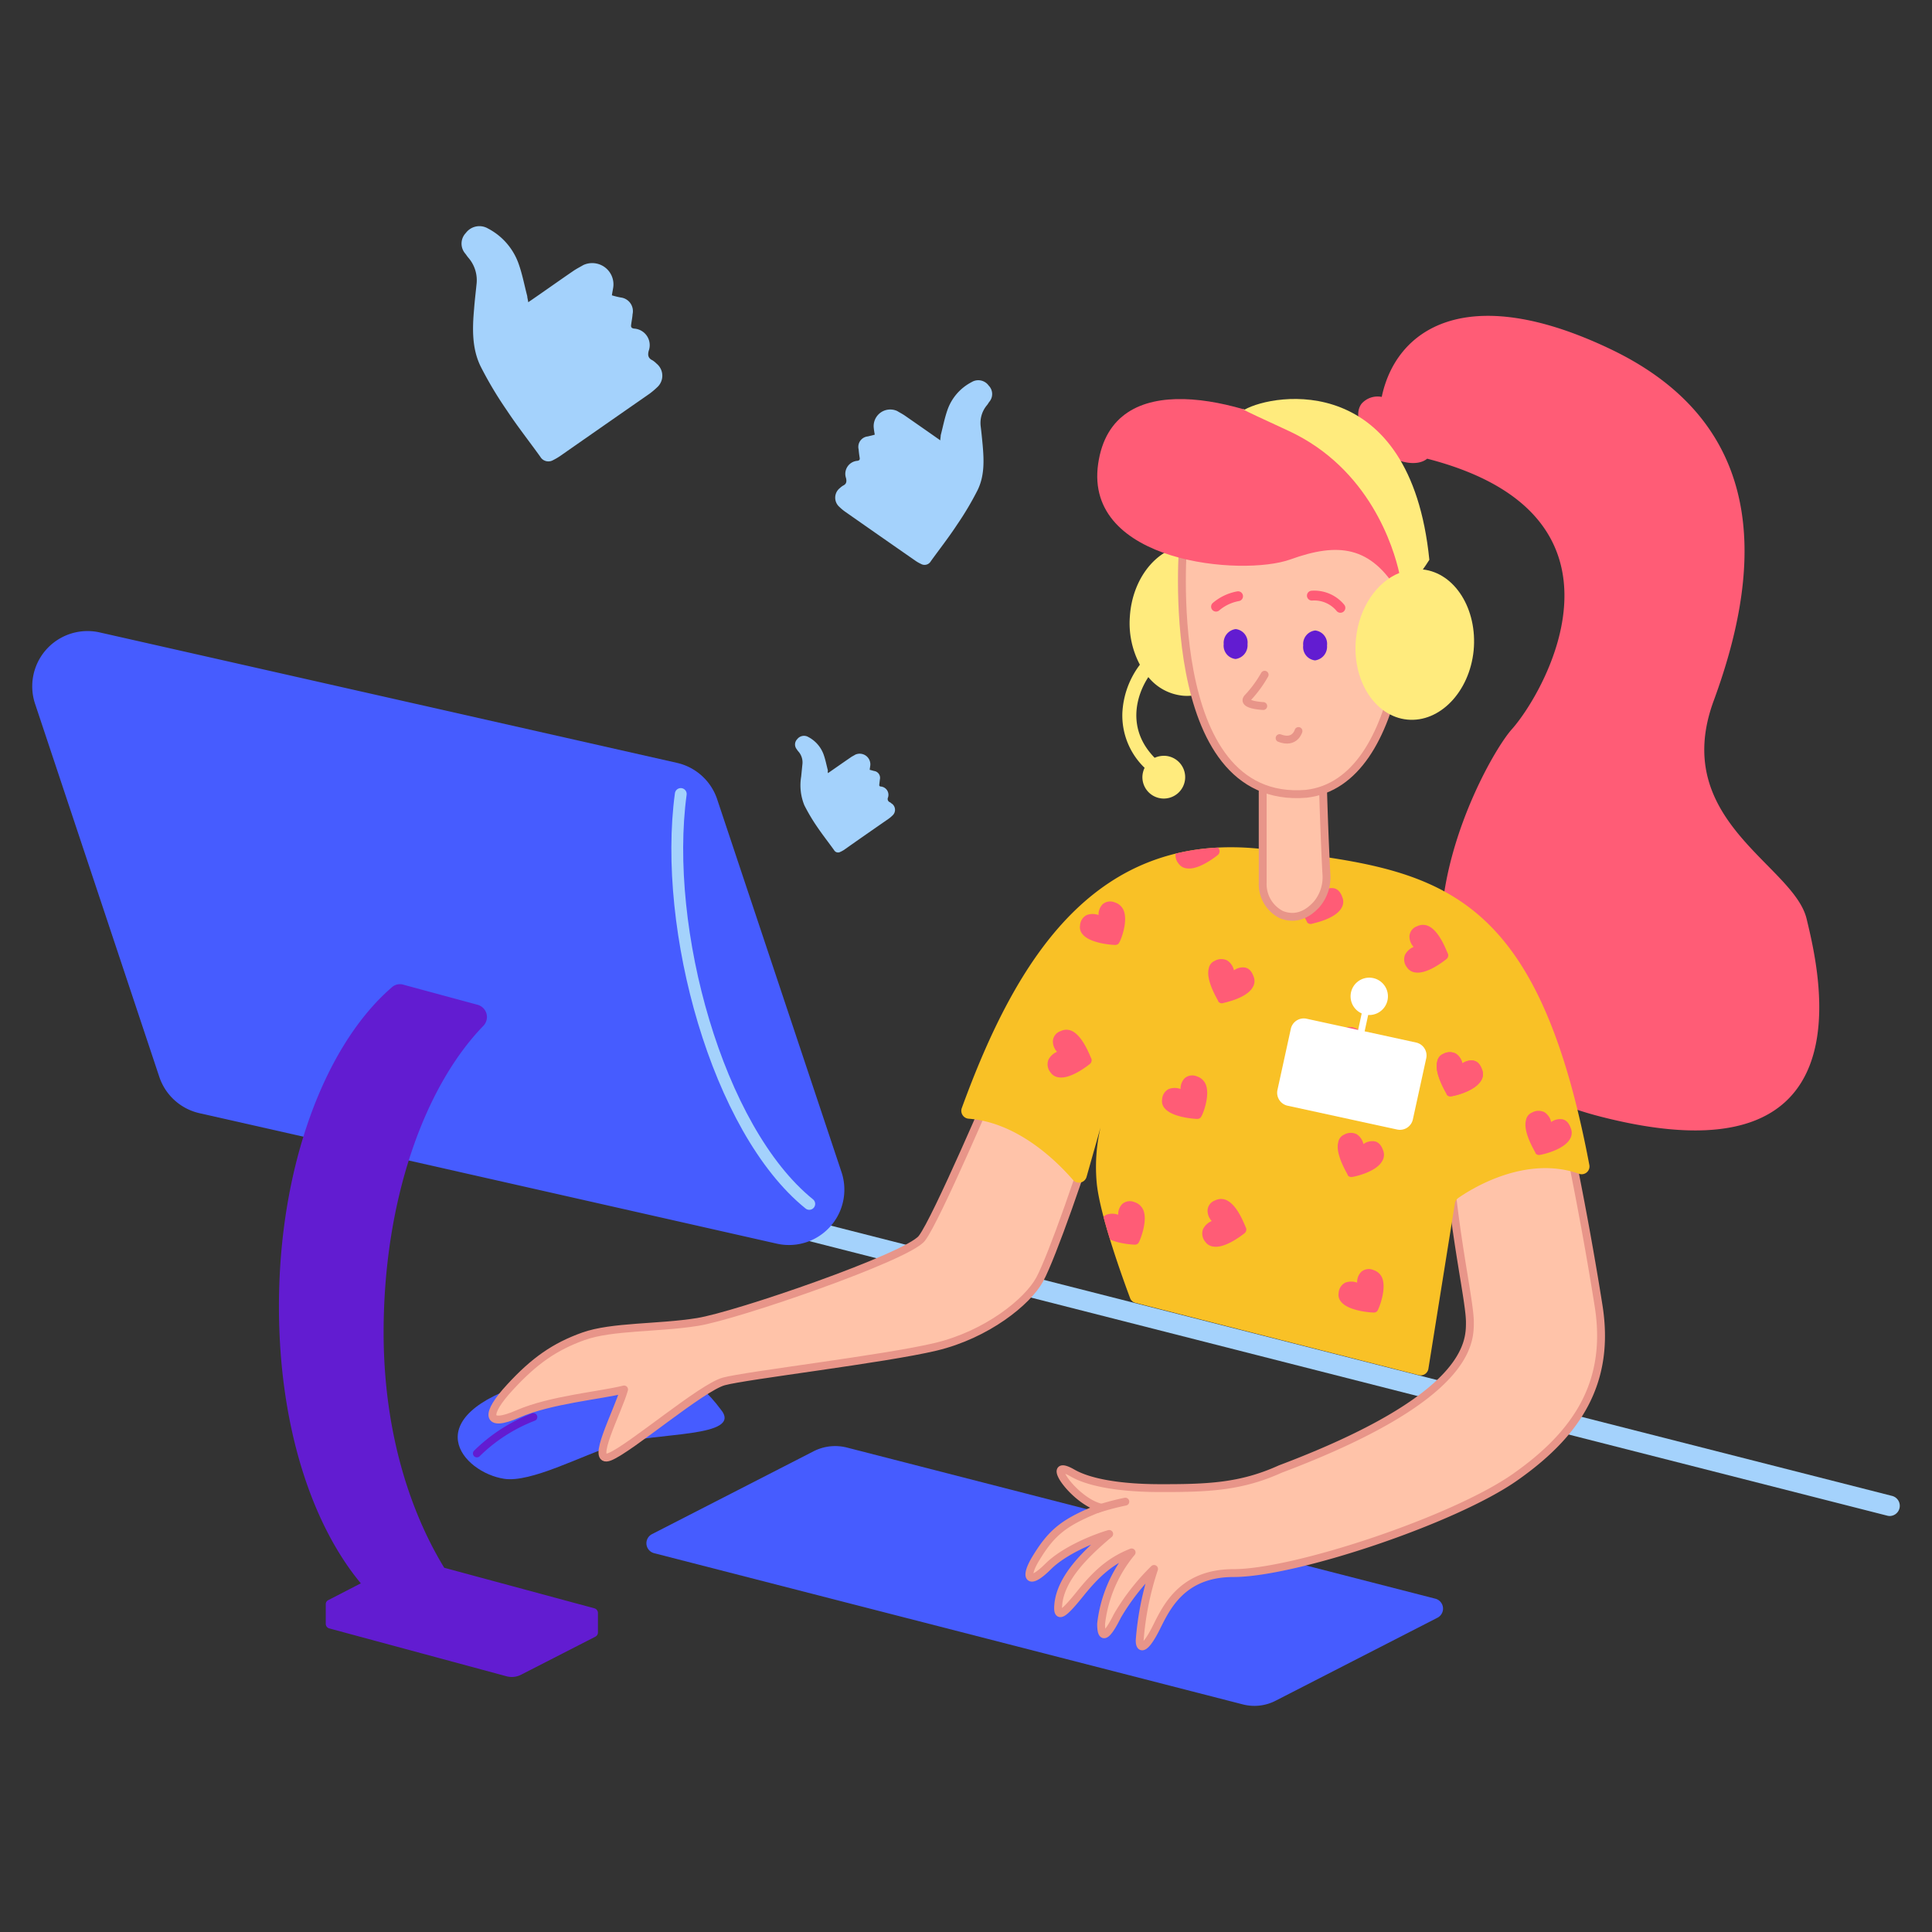 <svg xmlns="http://www.w3.org/2000/svg" xmlns:xlink="http://www.w3.org/1999/xlink" viewBox="0 0 300 300"><rect x="0" y="0" width="300" height="300" fill="#333333" stroke="none"/><defs><style>.a,.k,.l,.n,.o{fill:none;}.b{fill:#a4d2fc;}.c{fill:#465cff;}.d,.i{fill:#ffc3a9;}.d,.i,.k{stroke:#e89589;}.d,.k,.l,.n,.o{stroke-linecap:round;stroke-linejoin:round;}.d,.i,.k,.o{stroke-width:1.222px;}.e{fill:#ff5c76;}.f{fill:#f9c126;}.g{clip-path:url(#a);}.h{fill:#ffeb7d;}.i{stroke-miterlimit:10;}.j{fill:#621cd1;}.l{stroke:#ff5c76;stroke-width:1.528px;}.m{fill:#fff;}.n{stroke:#a4d2fc;stroke-width:1.833px;}.o{stroke:#621cd1;}</style><clipPath id="a"><path class="a" d="M150.414,173.711a1.232,1.232,0,0,1-1.069-1.65c8.525-23.377,20.84-43.269,47.027-40.183,26.341,3.117,42.078,5.011,50.42,49.014a1.211,1.211,0,0,1-1.589,1.375c-8.342-2.964-16.807,2.383-18.762,3.758a1.265,1.265,0,0,0-.52.795L221.8,212.549a1.218,1.218,0,0,1-1.5.978l-43.971-11.215a1.192,1.192,0,0,1-.856-.764c-.947-2.536-4.614-12.528-5.164-17.753A26.976,26.976,0,0,1,171.56,172.7l-2.842,10.054a1.225,1.225,0,0,1-2.109.458C163.981,180.189,157.962,174.291,150.414,173.711Z"/></clipPath></defs><title>Support Team</title><path class="b" d="M293.422,235.406a1.819,1.819,0,0,1-.4-.061L104.059,187.217a1.579,1.579,0,1,1,.794-3.056l188.966,48.128a1.585,1.585,0,0,1-.4,3.117Z"/><path class="c" d="M192.95,264.649l-91.366-23.468a1.591,1.591,0,0,1-.337-2.964l25.088-12.864a7.368,7.368,0,0,1,5.164-.581l91.366,23.468a1.591,1.591,0,0,1,.336,2.964l-25.087,12.865A7.2,7.2,0,0,1,192.95,264.649Z"/><path class="c" d="M78.3,229.631c-6.448-.978-14.056-9.595,4.064-15.035,12.406-3.728,22.215-5.653,29.518,4.217,3.789,4.492-10.45,3.545-16.134,5.44S82.424,230.242,78.3,229.631Z"/><path class="d" d="M225.065,181.258c.948,11.4,3.178,20.9,3.178,24.049s0,11.7-29.426,22.8c-6.142,2.78-11.215,2.994-19.1,2.964-5.53-.031-10.45-.764-13.2-2.353-4.553-2.6.305,4.431,4.431,5.378-5.684,2.231-7.609,3.789-10.115,7.914-1.8,2.964-1.131,4.278,1.9,1.253,2.536-2.536,7.272-4.431,9.5-5.072-3.789,3.178-7.609,6.967-7.914,11.092-.184,2.231.947,1.253,3.483-1.9s4.737-5.072,7.915-6.325a21.08,21.08,0,0,0-4.737,11.092c0,3.484,1.65.52,2.536-1.253a34.567,34.567,0,0,1,5.684-7.272,46.139,46.139,0,0,0-2.231,11.092c0,1.589.948,1.253,2.537-1.894,1.589-3.178,4-8.556,12.039-8.556,9.5,0,34.194-8.22,43.7-14.882s14.881-14.576,12.987-26.585-4.125-22.795-4.125-22.795S232.491,170.013,225.065,181.258Z"/><path class="d" d="M170.368,234.336a39.291,39.291,0,0,1,4.37-1.161"/><path class="d" d="M170.307,173.986c-1.895,6.661-6.967,21.207-8.862,24.69s-8.22,8.556-16.134,10.451-29.427,4.43-32.91,5.378-14.576,10.45-17.723,11.7c-3.178,1.253,1.252-6.967,2.23-10.45-3.789.947-11.4,1.589-16.47,3.789-5.073,2.23-5.073,0-1.253-4.126,3.789-4.125,6.967-6.325,11.4-7.914s11.7-1.253,17.723-2.231c6.02-.947,32.605-10.114,34.835-12.986,2.231-2.842,11.4-24.385,11.4-24.385S166.487,165.766,170.307,173.986Z"/><path class="e" d="M280.527,142.665c-2.017-8.373-21.268-15.248-14.423-33.858s9.9-42.2-15.982-54.575c-22.429-10.726-33.368-3.117-35.568,7.4a3.326,3.326,0,0,0-3.117,1.039c-1.345,1.741-.061,4.95,2.842,7.211,2.689,2.078,5.806,2.6,7.333,1.345,34.163,8.8,18.243,36.3,13.14,42.016s-28.388,49.319,13.751,60.137C290.672,184.223,282.544,151.037,280.527,142.665Z"/><path class="f" d="M150.414,173.711a1.232,1.232,0,0,1-1.069-1.65c8.525-23.377,20.84-43.269,47.027-40.183,26.341,3.117,42.078,5.011,50.42,49.014a1.211,1.211,0,0,1-1.589,1.375c-8.342-2.964-16.807,2.383-18.762,3.758a1.265,1.265,0,0,0-.52.795L221.8,212.549a1.218,1.218,0,0,1-1.5.978l-43.971-11.215a1.192,1.192,0,0,1-.856-.764c-.947-2.536-4.614-12.528-5.164-17.753A26.976,26.976,0,0,1,171.56,172.7l-2.842,10.054a1.225,1.225,0,0,1-2.109.458C163.981,180.189,157.962,174.291,150.414,173.711Z"/><g class="g"><path class="e" d="M177.488,187.8a2.2,2.2,0,0,0-1.314-1.131,1.816,1.816,0,0,0-1.9.275,2.276,2.276,0,0,0-.641,1.681,2.7,2.7,0,0,0-1.834,0,1.911,1.911,0,0,0-1.039,1.619,1.642,1.642,0,0,0,.428,1.406c1.192,1.406,4.614,1.619,4.981,1.619h.061a.662.662,0,0,0,.642-.427C177,192.626,178.313,189.509,177.488,187.8Z"/><path class="e" d="M214.615,180.311a1.834,1.834,0,0,0,.153-1.68c-.336-.978-.856-1.314-1.314-1.406a2.348,2.348,0,0,0-1.742.428,2.447,2.447,0,0,0-1.039-1.528,2.075,2.075,0,0,0-1.956.061,1.545,1.545,0,0,0-.916,1.192c-.489,1.8,1.314,4.706,1.466,5.042v.061a.688.688,0,0,0,.7.275C210.4,182.7,213.668,181.992,214.615,180.311Z"/><path class="e" d="M190.383,186.331a2.022,2.022,0,0,0-1.681.061,1.734,1.734,0,0,0-1.191,1.528,2.354,2.354,0,0,0,.641,1.681,2.676,2.676,0,0,0-1.344,1.252,1.989,1.989,0,0,0,.336,1.956,1.775,1.775,0,0,0,1.314.764c1.833.275,4.492-1.833,4.828-2.108h0a.76.76,0,0,0,.214-.764C193.255,190.242,192.186,187.1,190.383,186.331Z"/><path class="e" d="M166.365,160.052a2.022,2.022,0,0,0-1.681.061,1.734,1.734,0,0,0-1.191,1.528,2.352,2.352,0,0,0,.641,1.68,2.678,2.678,0,0,0-1.344,1.253,1.989,1.989,0,0,0,.336,1.956,1.775,1.775,0,0,0,1.314.764c1.833.275,4.492-1.834,4.828-2.109h0a.759.759,0,0,0,.214-.764C169.237,163.932,168.107,160.785,166.365,160.052Z"/><path class="e" d="M211.712,160.785a2.2,2.2,0,0,0-1.314-1.131,1.816,1.816,0,0,0-1.9.275,2.28,2.28,0,0,0-.641,1.681,2.7,2.7,0,0,0-1.834,0,1.915,1.915,0,0,0-1.039,1.62,1.639,1.639,0,0,0,.428,1.405c1.192,1.406,4.614,1.62,4.981,1.62h.061a.663.663,0,0,0,.642-.428C211.223,165.613,212.506,162.527,211.712,160.785Z"/><path class="e" d="M229.985,167.783a1.836,1.836,0,0,0,.153-1.681c-.336-.978-.856-1.314-1.314-1.406a2.357,2.357,0,0,0-1.742.428,2.447,2.447,0,0,0-1.039-1.528,2.076,2.076,0,0,0-1.955.061,1.548,1.548,0,0,0-.917,1.192c-.489,1.8,1.314,4.706,1.467,5.042v.061a.686.686,0,0,0,.7.275C225.768,170.2,229.007,169.463,229.985,167.783Z"/><path class="e" d="M221.735,143.765a2.022,2.022,0,0,0-1.681.061,1.734,1.734,0,0,0-1.192,1.528,2.353,2.353,0,0,0,.642,1.68,2.684,2.684,0,0,0-1.345,1.253,1.99,1.99,0,0,0,.337,1.956,1.775,1.775,0,0,0,1.314.764c1.833.275,4.491-1.834,4.828-2.109h0a.759.759,0,0,0,.214-.764C224.607,147.676,223.538,144.529,221.735,143.765Z"/><path class="e" d="M211.712,160.785a2.2,2.2,0,0,0-1.314-1.131,1.816,1.816,0,0,0-1.9.275,2.28,2.28,0,0,0-.641,1.681,2.7,2.7,0,0,0-1.834,0,1.915,1.915,0,0,0-1.039,1.62,1.639,1.639,0,0,0,.428,1.405c1.192,1.406,4.614,1.62,4.981,1.62h.061a.663.663,0,0,0,.642-.428C211.223,165.613,212.506,162.527,211.712,160.785Z"/><path class="e" d="M229.985,167.783a1.836,1.836,0,0,0,.153-1.681c-.336-.978-.856-1.314-1.314-1.406a2.357,2.357,0,0,0-1.742.428,2.447,2.447,0,0,0-1.039-1.528,2.076,2.076,0,0,0-1.955.061,1.548,1.548,0,0,0-.917,1.192c-.489,1.8,1.314,4.706,1.467,5.042v.061a.686.686,0,0,0,.7.275C225.768,170.2,229.007,169.463,229.985,167.783Z"/><path class="e" d="M174.432,141.259a2.2,2.2,0,0,0-1.314-1.131,1.814,1.814,0,0,0-1.894.275,2.277,2.277,0,0,0-.642,1.681,2.7,2.7,0,0,0-1.834,0,1.917,1.917,0,0,0-1.039,1.62,1.642,1.642,0,0,0,.428,1.405c1.192,1.406,4.614,1.62,4.981,1.62h.061a.663.663,0,0,0,.642-.428C174,146.087,175.257,143,174.432,141.259Z"/><path class="e" d="M194.508,153.329a1.836,1.836,0,0,0,.153-1.681c-.336-.977-.856-1.314-1.314-1.405a2.348,2.348,0,0,0-1.742.428,2.445,2.445,0,0,0-1.039-1.528,2.073,2.073,0,0,0-1.955.061,1.548,1.548,0,0,0-.917,1.192c-.489,1.8,1.314,4.705,1.467,5.042v.061a.686.686,0,0,0,.7.275C190.291,155.651,193.53,155.01,194.508,153.329Z"/><path class="e" d="M186.227,127.6a2.019,2.019,0,0,0-1.68.061,1.734,1.734,0,0,0-1.192,1.528A2.359,2.359,0,0,0,184,130.87a2.676,2.676,0,0,0-1.344,1.252,1.989,1.989,0,0,0,.336,1.956,1.775,1.775,0,0,0,1.314.764c1.833.275,4.492-1.833,4.828-2.108h0a.76.76,0,0,0,.214-.764C189.1,131.511,188,128.364,186.227,127.6Z"/><path class="e" d="M187.174,168.272a2.2,2.2,0,0,0-1.314-1.131,1.814,1.814,0,0,0-1.894.275,2.281,2.281,0,0,0-.642,1.681,2.7,2.7,0,0,0-1.833,0,1.911,1.911,0,0,0-1.039,1.619,1.642,1.642,0,0,0,.428,1.406c1.191,1.4,4.614,1.619,4.98,1.619h.062a.66.66,0,0,0,.641-.427C186.747,173.1,188,170.013,187.174,168.272Z"/><path class="e" d="M208.29,141.015a1.836,1.836,0,0,0,.152-1.681c-.336-.978-.855-1.314-1.314-1.406a2.345,2.345,0,0,0-1.741.428,2.447,2.447,0,0,0-1.039-1.528,2.075,2.075,0,0,0-1.956.061,1.548,1.548,0,0,0-.917,1.192c-.489,1.8,1.314,4.706,1.467,5.042v.061a.688.688,0,0,0,.7.275C204.073,143.337,207.312,142.7,208.29,141.015Z"/><path class="e" d="M214.584,198.34a2.2,2.2,0,0,0-1.314-1.131,1.814,1.814,0,0,0-1.894.275,2.281,2.281,0,0,0-.642,1.681,2.7,2.7,0,0,0-1.833,0,1.913,1.913,0,0,0-1.039,1.62,1.639,1.639,0,0,0,.428,1.405c1.191,1.406,4.614,1.62,4.98,1.62h.061a.661.661,0,0,0,.642-.428C214.1,203.168,215.379,200.112,214.584,198.34Z"/><path class="e" d="M243.767,176.889a1.836,1.836,0,0,0,.152-1.681c-.336-.978-.855-1.314-1.314-1.406a2.353,2.353,0,0,0-1.741.428,2.45,2.45,0,0,0-1.039-1.528,2.078,2.078,0,0,0-1.956.062,1.545,1.545,0,0,0-.917,1.191c-.489,1.8,1.314,4.706,1.467,5.042v.061a.688.688,0,0,0,.7.275C239.519,179.272,242.789,178.569,243.767,176.889Z"/></g><path class="d" d="M205.417,117.394c-.214.275.306,14.178.55,18.395a6.488,6.488,0,0,1-1.528,4.645c-1.222,1.344-3.055,2.536-5.469,1.589a5.3,5.3,0,0,1-2.9-4.889V117.18"/><path class="h" d="M183.874,108.043c5.073.306,9.473-4.675,9.87-11.123s-3.392-11.947-8.434-12.253c-5.072-.306-9.472,4.675-9.87,11.123A13.722,13.722,0,0,0,177,103.215a13.494,13.494,0,0,0-2.72,7.487,11.287,11.287,0,0,0,3.453,8.525,3.48,3.48,0,0,0-.336,1.253,3.321,3.321,0,1,0,3.514-3.117,3.573,3.573,0,0,0-1.619.306c-4.37-4.462-2.873-9.656-.978-12.529A7.887,7.887,0,0,0,183.874,108.043Z"/><path class="i" d="M183.752,83.934s-3.728,41.191,19.068,39.327c15.706-1.773,16.959-32.91,14.484-43.422"/><path class="j" d="M204.225,97.9a2.083,2.083,0,0,1,1.834,2.323,2.146,2.146,0,0,1-1.864,2.322,2.083,2.083,0,0,1-1.834-2.322A2.124,2.124,0,0,1,204.225,97.9Z"/><path class="k" d="M196.372,104.774a18.444,18.444,0,0,1-2.6,3.544c-1.1,1.161,2.383,1.314,2.383,1.314"/><path class="l" d="M208.137,94.384a5.264,5.264,0,0,0-4.431-1.894"/><path class="k" d="M201.628,113.513s-.55,2.017-2.933,1.1"/><path class="j" d="M191.88,97.684a2.083,2.083,0,0,1,1.834,2.323,2.146,2.146,0,0,1-1.864,2.322,2.083,2.083,0,0,1-1.834-2.322A2.146,2.146,0,0,1,191.88,97.684Z"/><path class="l" d="M192.247,92.581a7.3,7.3,0,0,0-3.422,1.62"/><path class="e" d="M217.182,92c1.039-6.6-1.742-17.876-13.109-23.957s-31.322-11.429-33.552,3.972,22.4,17.54,29.854,14.851S212.873,84.759,217.182,92Z"/><path class="h" d="M220.94,88.425c.306-.427.642-.916,1.009-1.5-2.964-29.365-24.11-25.912-28.694-23.315,0,0-2.414-.947,6.784,3.27,12.651,5.836,16.379,18.212,17.234,22.093-3.483,1.405-6.233,5.347-6.722,10.206-.642,6.447,2.933,12.07,7.975,12.559s9.656-4.309,10.3-10.726C229.435,94.6,225.921,88.976,220.94,88.425Z"/><path class="b" d="M82.027,46.929c2.414-1.65,4.675-3.27,7-4.859.488-.336,1.038-.611,1.558-.917a3.3,3.3,0,0,1,4.645,3.423c-.061.428-.153.825-.214,1.283a12.579,12.579,0,0,0,1.375.336,2.137,2.137,0,0,1,1.833,2.6c-.03.519-.153,1.069-.214,1.589-.061.366,0,.58.459.641a2.573,2.573,0,0,1,2.261,3.453c-.183.7-.061,1.162.581,1.467a3.643,3.643,0,0,1,.641.52,2.418,2.418,0,0,1,.061,3.7,11.541,11.541,0,0,1-1.161.978q-6.921,4.812-13.812,9.625a9.349,9.349,0,0,1-1.191.7,1.453,1.453,0,0,1-1.956-.55c-1.711-2.383-3.545-4.706-5.2-7.211a58.844,58.844,0,0,1-4.064-6.815c-1.375-2.811-1.283-5.928-1.008-8.983.091-1.253.244-2.445.366-3.7a5.316,5.316,0,0,0-1.283-4.217c-.183-.214-.306-.428-.458-.611a2.378,2.378,0,0,1,.091-3.208,2.627,2.627,0,0,1,3.423-.7,9.9,9.9,0,0,1,4.828,5.653c.55,1.589.855,3.239,1.283,4.858C81.874,46.226,81.966,46.5,82.027,46.929Z"/><path class="b" d="M146.075,67.585c.336-1.283.581-2.566,1.008-3.819a7.752,7.752,0,0,1,3.789-4.431,1.984,1.984,0,0,1,2.659.55,1.864,1.864,0,0,1,.092,2.506c-.123.152-.214.336-.337.489a4.288,4.288,0,0,0-1.008,3.3c.122.978.214,1.925.306,2.9.214,2.414.305,4.828-.8,7.058a47.464,47.464,0,0,1-3.178,5.348c-1.283,1.956-2.719,3.789-4.064,5.653a1.117,1.117,0,0,1-1.528.428,5.908,5.908,0,0,1-.947-.55q-5.409-3.759-10.817-7.548a7.2,7.2,0,0,1-.917-.764,1.9,1.9,0,0,1,.061-2.9,3.352,3.352,0,0,1,.52-.4c.519-.244.58-.611.458-1.161a2.029,2.029,0,0,1,1.772-2.689c.336-.061.4-.214.336-.52-.061-.4-.122-.825-.152-1.252a1.631,1.631,0,0,1,1.436-2.017c.336-.092.7-.153,1.069-.275-.061-.336-.122-.672-.152-1.009a2.577,2.577,0,0,1,3.636-2.658c.4.244.825.458,1.222.733,1.8,1.253,3.606,2.506,5.47,3.82C146.014,68.044,146.075,67.83,146.075,67.585Z"/><path class="b" d="M128.566,120.052c1.191-.825,2.322-1.619,3.483-2.414.245-.183.52-.305.764-.458a1.656,1.656,0,0,1,2.322,1.711c-.03.214-.061.4-.091.642.244.061.458.122.672.183a1.072,1.072,0,0,1,.917,1.284c-.031.244-.061.519-.092.794-.03.183,0,.306.214.336a1.293,1.293,0,0,1,1.131,1.711.539.539,0,0,0,.305.734c.122.061.214.183.336.244a1.184,1.184,0,0,1,.031,1.834,4.487,4.487,0,0,1-.581.489c-2.292,1.589-4.583,3.178-6.875,4.8a3.857,3.857,0,0,1-.611.336.709.709,0,0,1-.978-.275c-.856-1.192-1.772-2.353-2.6-3.575a28.973,28.973,0,0,1-2.017-3.392,8.244,8.244,0,0,1-.489-4.461l.183-1.834a2.559,2.559,0,0,0-.641-2.078,1.786,1.786,0,0,1-.214-.3,1.17,1.17,0,0,1,.061-1.589,1.322,1.322,0,0,1,1.711-.336,4.975,4.975,0,0,1,2.414,2.811c.275.794.428,1.62.642,2.414C128.505,119.716,128.535,119.869,128.566,120.052Z"/><path class="m" d="M211.9,160.143l.55-2.536a2.9,2.9,0,1,0-1.008-.244l-.55,2.566-8.006-1.741a2.057,2.057,0,0,0-2.445,1.558l-2.078,9.5a2.058,2.058,0,0,0,1.559,2.445l17.02,3.7a2.057,2.057,0,0,0,2.445-1.558l2.078-9.5a2.058,2.058,0,0,0-1.559-2.445Z"/><path class="c" d="M120.621,193.115l-89.655-20.26a8.575,8.575,0,0,1-6.234-5.653L5.45,109.3A8.584,8.584,0,0,1,15.473,98.2l89.655,20.259a8.579,8.579,0,0,1,6.234,5.653l19.312,57.906A8.6,8.6,0,0,1,120.621,193.115Z"/><path class="j" d="M92.294,249.737l-23.315-6.295c-5.653-9.289-9.412-21.817-9.412-36.546,0-20.29,6.2-38.013,15.493-47.608a1.968,1.968,0,0,0-.917-3.27L62.623,152.9a1.861,1.861,0,0,0-1.8.428c-10.389,8.984-17.509,27.807-17.509,49.533,0,18.3,4.981,33.675,12.712,43l-5.042,2.6a.692.692,0,0,0-.4.642h0v3.025h0a.743.743,0,0,0,.551.733l27.5,7.426a3.166,3.166,0,0,0,2.353-.275l11.459-5.867a.736.736,0,0,0,.4-.673V250.5A.753.753,0,0,0,92.294,249.737Z"/><path class="n" d="M105.709,123.291c-2.842,20.932,5.683,52.131,19.954,63.651"/><path class="o" d="M74.051,225.689a25.742,25.742,0,0,1,8.77-5.653"/></svg>